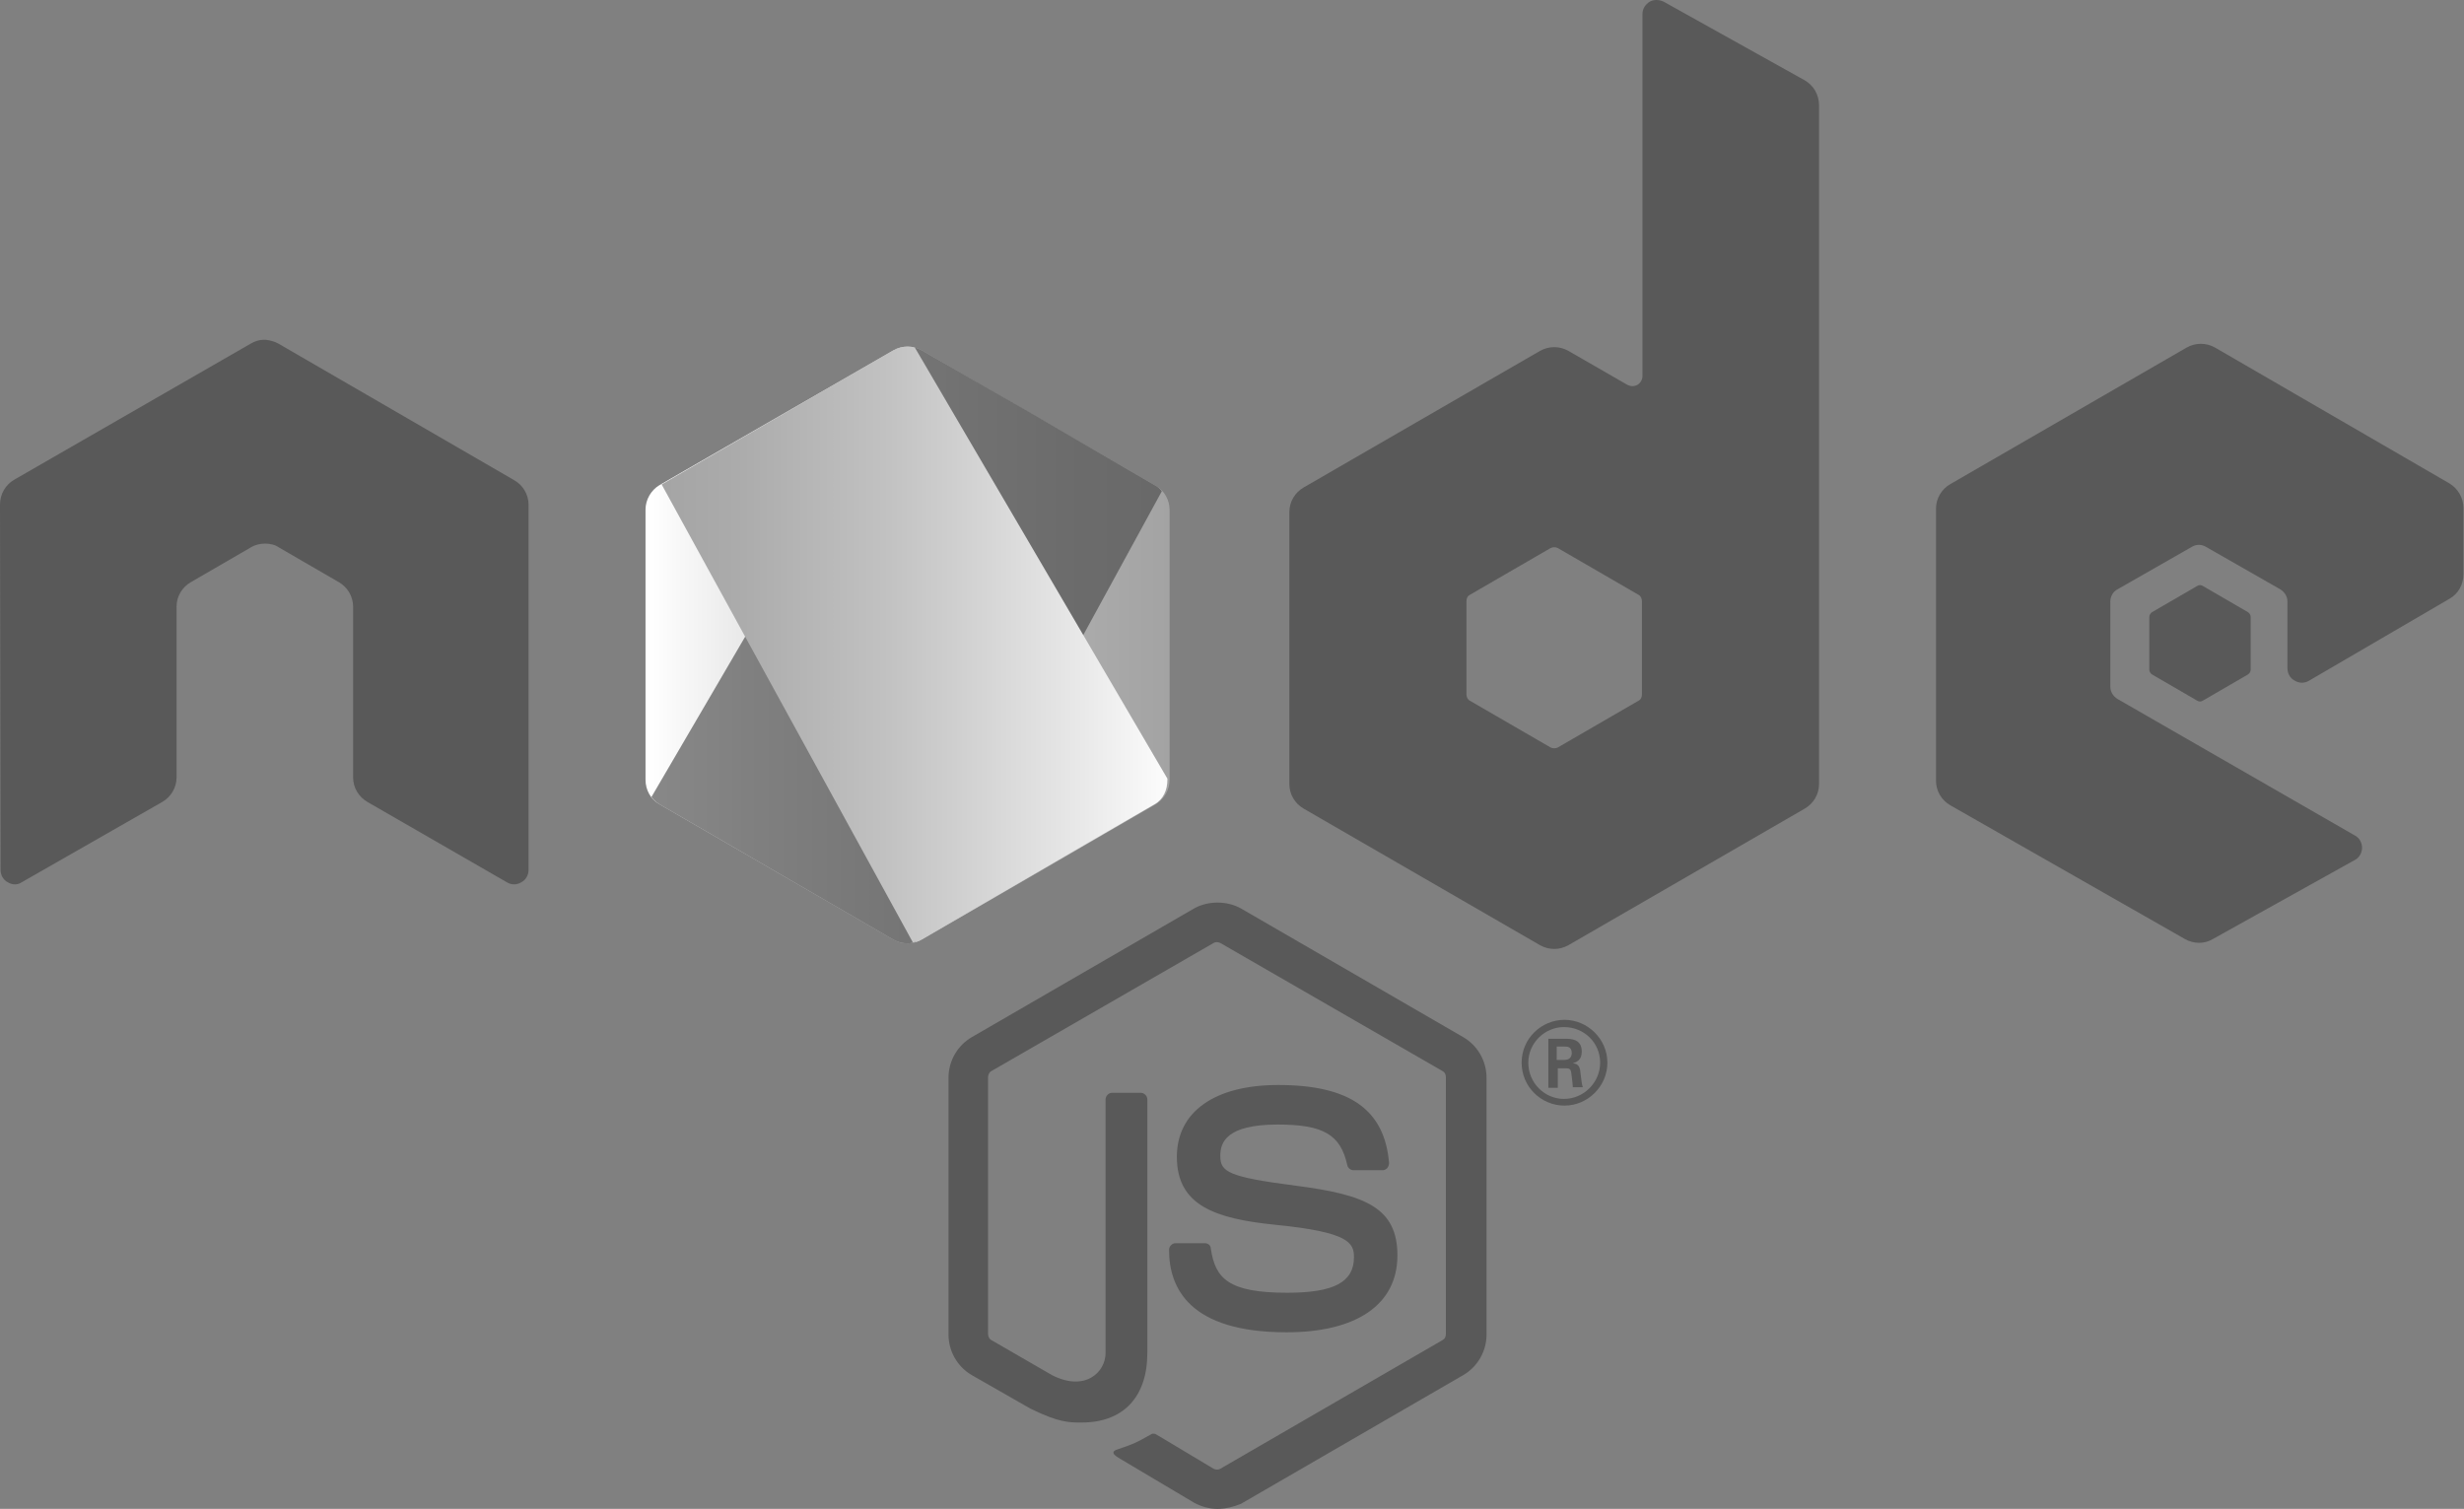 <?xml version="1.0" encoding="utf-8"?>
<!-- Generator: Adobe Illustrator 21.0.2, SVG Export Plug-In . SVG Version: 6.00 Build 0)  -->
<svg version="1.1" id="Layer_1" xmlns="http://www.w3.org/2000/svg" xmlns:xlink="http://www.w3.org/1999/xlink" x="0px" y="0px"
	 viewBox="0 0 442.4 270.9" style="enable-background:new 0 0 442.4 270.9;" xml:space="preserve">
<rect x="0" y="0" width="442.4" height="270.9" fill="#808080" stroke="none"/>
<style type="text/css">
	.st0{fill:#595959;}
	.st1{fill-rule:evenodd;clip-rule:evenodd;fill:#595959;}
	.st2{fill-rule:evenodd;clip-rule:evenodd;fill:url(#XMLID_2_);}
	.st3{clip-path:url(#XMLID_4_);}
	.st4{fill:none;}
	.st5{opacity:0.66;fill:#4B4B4B;}
	.st6{fill:url(#SVGID_1_);}
</style>
<g>
	<path class="st0" d="M218.6,270.9c-1.5,0-2.9-0.4-4.2-1.1l-13.3-7.9c-2-1.1-1-1.5-0.4-1.7c2.7-0.9,3.2-1.1,6-2.7
		c0.3-0.2,0.7-0.1,1,0.1l10.2,6.1c0.4,0.2,0.9,0.2,1.2,0l39.9-23.1c0.4-0.2,0.6-0.6,0.6-1.1v-46.1c0-0.5-0.2-0.9-0.6-1.1l-39.9-23
		c-0.4-0.2-0.9-0.2-1.2,0l-39.9,23c-0.4,0.2-0.6,0.7-0.6,1.1v46.1c0,0.4,0.2,0.9,0.6,1.1l10.9,6.3c5.9,3,9.6-0.5,9.6-4v-45.5
		c0-0.6,0.5-1.2,1.2-1.2h5.1c0.6,0,1.2,0.5,1.2,1.2v45.5c0,7.9-4.3,12.5-11.8,12.5c-2.3,0-4.1,0-9.2-2.5l-10.5-6
		c-2.6-1.5-4.2-4.3-4.2-7.3v-46.1c0-3,1.6-5.8,4.2-7.3l39.9-23.1c2.5-1.4,5.9-1.4,8.4,0l39.9,23.1c2.6,1.5,4.2,4.3,4.2,7.3v46.1
		c0,3-1.6,5.8-4.2,7.3l-39.9,23.1C221.6,270.5,220.1,270.9,218.6,270.9z"/>
	<path class="st0" d="M231,239.2c-17.5,0-21.1-8-21.1-14.8c0-0.6,0.5-1.2,1.2-1.2h5.2c0.6,0,1.1,0.4,1.1,1c0.8,5.3,3.1,7.9,13.7,7.9
		c8.4,0,12-1.9,12-6.4c0-2.6-1-4.5-14.1-5.8c-10.9-1.1-17.7-3.5-17.7-12.2c0-8.1,6.8-12.9,18.2-12.9c12.8,0,19.1,4.4,19.9,14
		c0,0.3-0.1,0.6-0.3,0.9c-0.2,0.2-0.5,0.4-0.8,0.4H243c-0.5,0-1-0.4-1.1-0.9c-1.2-5.5-4.3-7.3-12.5-7.3c-9.2,0-10.3,3.2-10.3,5.6
		c0,2.9,1.3,3.8,13.7,5.4c12.3,1.6,18.1,3.9,18.1,12.5C250.9,234.2,243.6,239.2,231,239.2z"/>
</g>
<g>
	<path class="st0" d="M288.6,190.8c0,4.2-3.5,7.7-7.7,7.7c-4.2,0-7.7-3.4-7.7-7.7c0-4.4,3.6-7.7,7.7-7.7
		C285,183.1,288.6,186.5,288.6,190.8z M274.4,190.8c0,3.6,2.9,6.5,6.4,6.5c3.6,0,6.5-3,6.5-6.5c0-3.6-2.9-6.4-6.5-6.4
		C277.4,184.4,274.4,187.2,274.4,190.8z M278,186.5h3c1,0,3,0,3,2.3c0,1.6-1,1.9-1.6,2.1c1.2,0.1,1.3,0.9,1.4,2
		c0.1,0.7,0.2,1.9,0.4,2.3h-1.8c0-0.4-0.3-2.6-0.3-2.7c-0.1-0.5-0.3-0.7-0.9-0.7h-1.5v3.5H278V186.5z M279.6,190.3h1.3
		c1.1,0,1.3-0.8,1.3-1.2c0-1.2-0.8-1.2-1.3-1.2h-1.4V190.3z"/>
</g>
<path class="st1" d="M94.9,90.6c0-1.8-1-3.5-2.6-4.4L50,61.7c-0.7-0.4-1.5-0.6-2.3-0.7c-0.1,0-0.4,0-0.4,0c-0.8,0-1.6,0.3-2.3,0.7
	L2.6,86.1C1,87,0,88.7,0,90.6l0.1,65.6c0,0.9,0.5,1.8,1.3,2.2c0.8,0.5,1.8,0.5,2.5,0L29.1,144c1.6-0.9,2.6-2.6,2.6-4.4v-30.7
	c0-1.8,1-3.5,2.6-4.4l10.7-6.2c0.8-0.5,1.7-0.7,2.6-0.7c0.9,0,1.8,0.2,2.5,0.7l10.7,6.2c1.6,0.9,2.6,2.6,2.6,4.4v30.7
	c0,1.8,1,3.5,2.6,4.4L91,158.4c0.8,0.5,1.8,0.5,2.6,0c0.8-0.4,1.3-1.3,1.3-2.2L94.9,90.6z"/>
<path class="st1" d="M298.7,0.3c-0.8-0.4-1.8-0.4-2.5,0c-0.8,0.5-1.3,1.3-1.3,2.2v65c0,0.6-0.3,1.2-0.9,1.6c-0.6,0.3-1.2,0.3-1.8,0
	L281.6,63c-1.6-0.9-3.5-0.9-5.1,0l-42.4,24.5c-1.6,0.9-2.6,2.6-2.6,4.4v48.9c0,1.8,1,3.5,2.6,4.4l42.4,24.5c1.6,0.9,3.5,0.9,5.1,0
	l42.4-24.5c1.6-0.9,2.6-2.6,2.6-4.4V18.9c0-1.9-1-3.6-2.6-4.5L298.7,0.3z M294.8,124.7c0,0.5-0.2,0.9-0.6,1.1l-14.5,8.4
	c-0.4,0.2-0.9,0.2-1.3,0l-14.5-8.4c-0.4-0.2-0.6-0.7-0.6-1.1v-16.8c0-0.5,0.2-0.9,0.6-1.1l14.5-8.4c0.4-0.2,0.9-0.2,1.3,0l14.5,8.4
	c0.4,0.2,0.6,0.7,0.6,1.1V124.7z"/>
<g>
	<path class="st1" d="M439.8,107.5c1.6-0.9,2.5-2.6,2.5-4.4V91.2c0-1.8-1-3.5-2.5-4.4l-42.1-24.4c-1.6-0.9-3.5-0.9-5.1,0l-42.4,24.5
		c-1.6,0.9-2.6,2.6-2.6,4.4v48.9c0,1.8,1,3.5,2.6,4.4l42.1,24c1.6,0.9,3.5,0.9,5,0l25.5-14.2c0.8-0.4,1.3-1.3,1.3-2.2
		c0-0.9-0.5-1.8-1.3-2.2l-42.6-24.5c-0.8-0.5-1.3-1.3-1.3-2.2V108c0-0.9,0.5-1.8,1.3-2.2l13.3-7.6c0.8-0.5,1.8-0.5,2.6,0l13.3,7.6
		c0.8,0.5,1.3,1.3,1.3,2.2V120c0,0.9,0.5,1.8,1.3,2.2c0.8,0.5,1.8,0.5,2.6,0L439.8,107.5z"/>
	<path class="st1" d="M394.5,105.2c0.3-0.2,0.7-0.2,1,0l8.1,4.7c0.3,0.2,0.5,0.5,0.5,0.9v9.4c0,0.4-0.2,0.7-0.5,0.9l-8.1,4.7
		c-0.3,0.2-0.7,0.2-1,0l-8.1-4.7c-0.3-0.2-0.5-0.5-0.5-0.9v-9.4c0-0.4,0.2-0.7,0.5-0.9L394.5,105.2z"/>
</g>
<g>
	<linearGradient id="XMLID_2_" gradientUnits="userSpaceOnUse" x1="115.891" y1="115.786" x2="210.094" y2="115.786">
		<stop  offset="5.301339e-03" style="stop-color:#FFFFFF"/>
		<stop  offset="0.194" style="stop-color:#E8E8E8"/>
		<stop  offset="0.542" style="stop-color:#C2C2C2"/>
		<stop  offset="0.824" style="stop-color:#ABABAB"/>
		<stop  offset="1" style="stop-color:#A3A3A3"/>
	</linearGradient>
	<path id="XMLID_67_" class="st2" d="M160.4,62.9c1.6-0.9,3.5-0.9,5.1,0l42,24.3c1.6,0.9,2.5,2.6,2.5,4.4V140c0,1.8-1,3.5-2.5,4.4
		l-42,24.3c-1.6,0.9-3.5,0.9-5.1,0l-42-24.3c-1.6-0.9-2.5-2.6-2.5-4.4V91.5c0-1.8,1-3.5,2.5-4.4L160.4,62.9z"/>
	<g>
		<defs>
			<path id="XMLID_64_" d="M165.5,62.9c-1.6-0.9-3.5-0.9-5.1,0l-42,24.3c-1.6,0.9-2.5,2.6-2.5,4.4V140c0,1.8,1,3.5,2.5,4.4l42,24.3
				c1.6,0.9,3.5,0.9,5.1,0l42-24.3c1.6-0.9,2.5-2.6,2.5-4.4V91.5c0-1.8-1-3.5-2.5-4.4L165.5,62.9z"/>
		</defs>
		<clipPath id="XMLID_4_">
			<use xlink:href="#XMLID_64_"  style="overflow:visible;"/>
		</clipPath>
		<g class="st3">
			<path class="st4" d="M160.4,62.9l-42.1,24.3c-1.6,0.9-2.6,2.6-2.6,4.4V140c0,1.2,0.4,2.3,1.2,3.2l47.3-80.9
				C162.9,62,161.6,62.2,160.4,62.9z"/>
			<path class="st4" d="M164.4,169.1c0.3-0.1,0.7-0.2,1-0.4l41.9-24.3c1.6-0.9,2.3-2.6,2.3-4.4V91.5c0-1.2-0.4-2.4-1.1-3.3
				L164.4,169.1z"/>
			<path class="st5" d="M207.3,87.1l-41.8-24.3c-0.4-0.2-0.9-0.4-1.3-0.5l-47.3,80.9c0.4,0.5,0.9,0.9,1.4,1.2l42.1,24.3
				c1.3,0.7,2.7,0.9,4,0.4l44.2-80.9C208.3,87.8,207.9,87.4,207.3,87.1z"/>
		</g>
		<g class="st3">
			<path class="st4" d="M118.8,86.8l-0.5,0.3c-1.6,0.9-2.6,2.6-2.6,4.4V140c0,1.8,1,3.5,2.6,4.4l42.1,24.3c1.1,0.7,2.4,0.8,3.7,0.5
				L118.8,86.8z"/>
			<path class="st4" d="M209.7,91.5c0-1.8-0.8-3.5-2.4-4.4l-41.8-24.3c-0.4-0.2-0.8-0.4-1.2-0.5l45.4,77.5V91.5z"/>
			<linearGradient id="SVGID_1_" gradientUnits="userSpaceOnUse" x1="115.239" y1="115.717" x2="212.417" y2="115.717">
				<stop  offset="0" style="stop-color:#A3A3A3"/>
				<stop  offset="0.176" style="stop-color:#ABABAB"/>
				<stop  offset="0.458" style="stop-color:#C2C2C2"/>
				<stop  offset="0.806" style="stop-color:#E8E8E8"/>
				<stop  offset="0.995" style="stop-color:#FFFFFF"/>
			</linearGradient>
			<path class="st6" d="M165.4,168.7l41.9-24.3c1.6-0.9,2.3-2.6,2.3-4.4v-0.2l-45.4-77.5c-1.3-0.4-2.7-0.2-3.9,0.5l-41.6,24
				l45.2,82.4C164.5,169.1,165,169,165.4,168.7z"/>
		</g>
	</g>
</g>
</svg>

